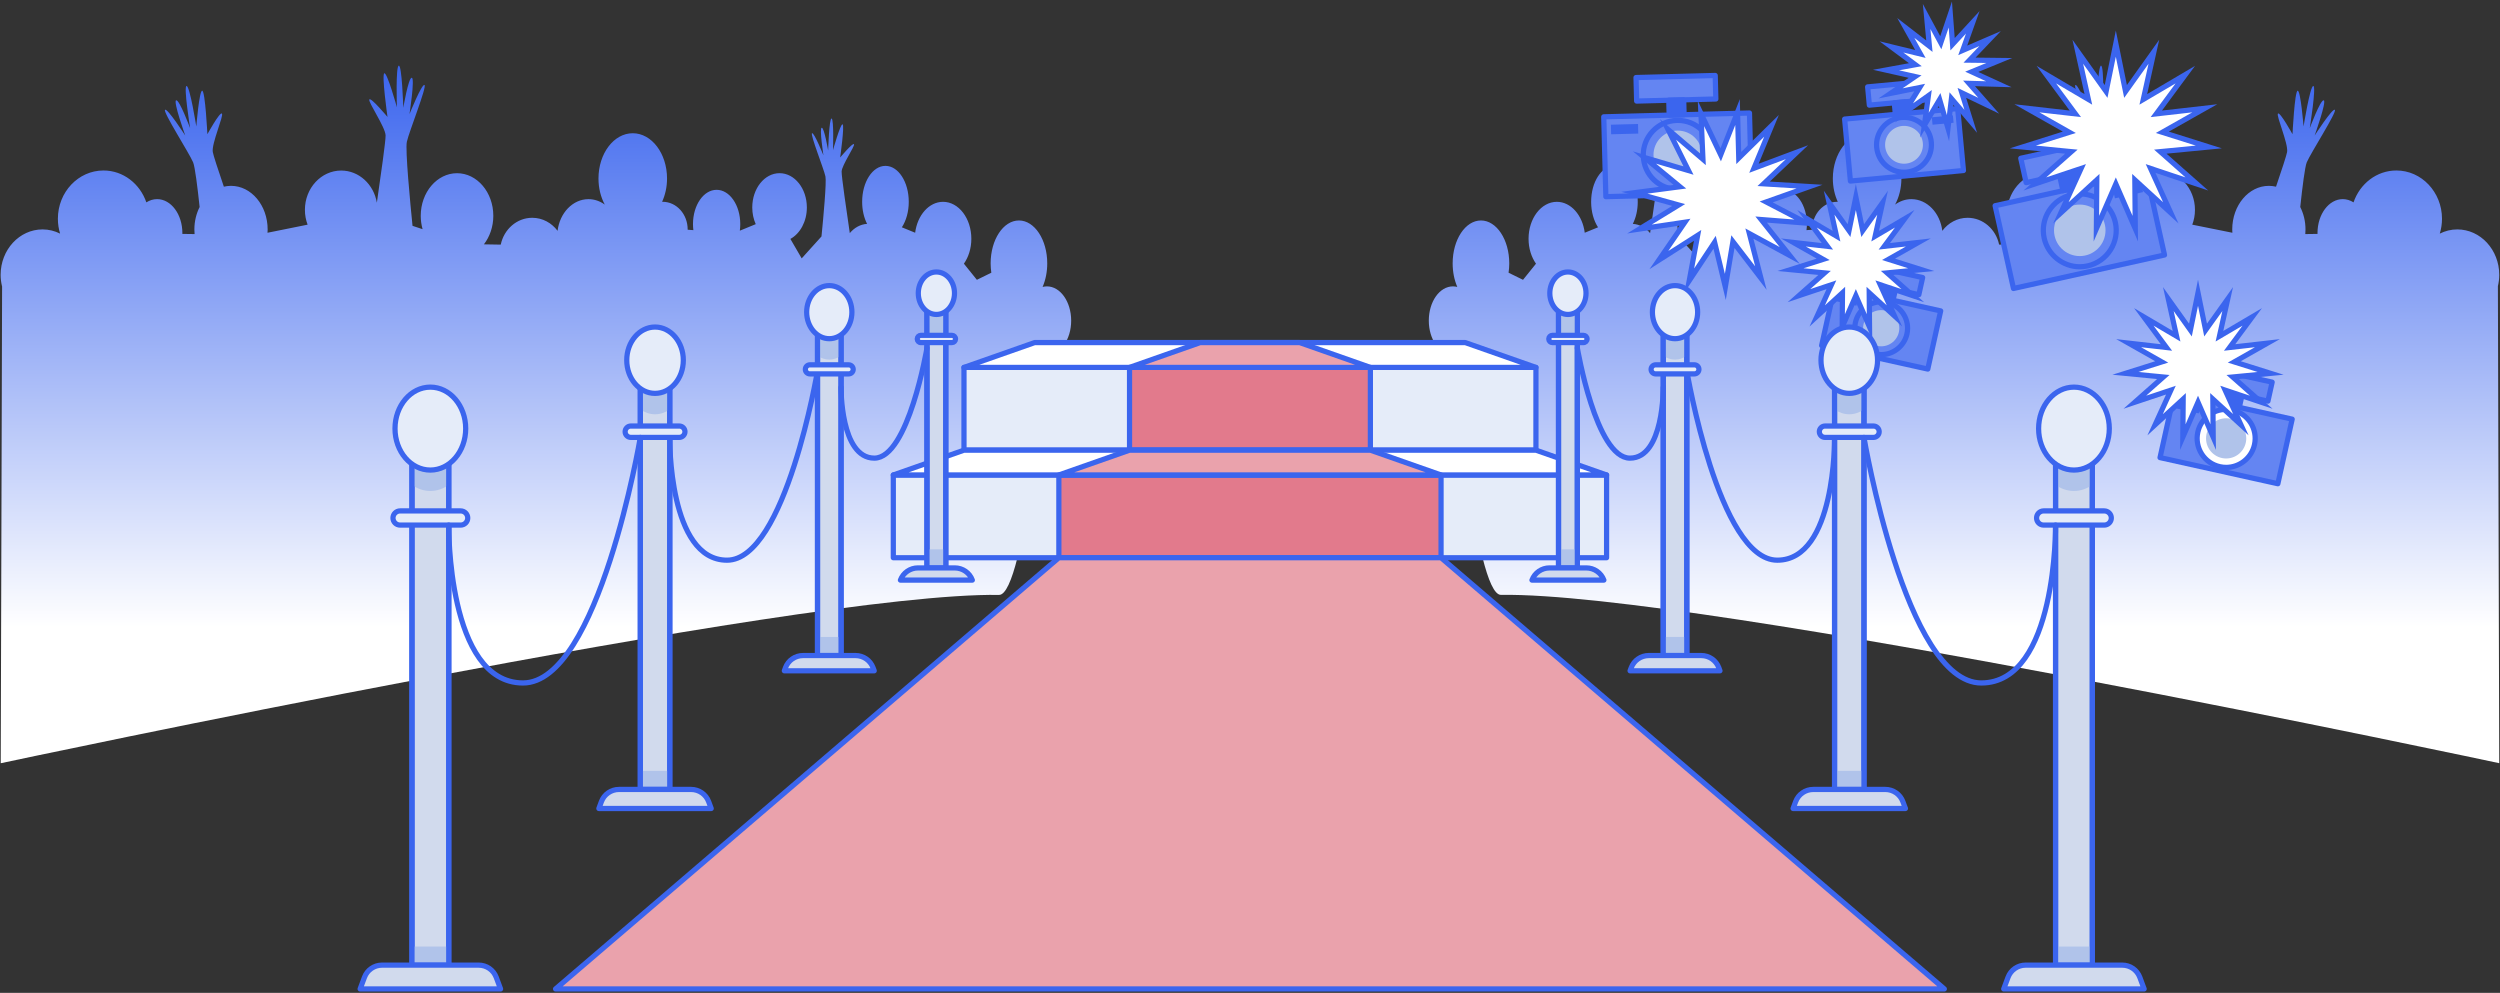 <svg width="1196" height="475" viewBox="0 0 1196 475" fill="none" xmlns="http://www.w3.org/2000/svg">
<rect x="0" y="0" width="1196" height="475" fill="#333333" stroke="none"/>
<path d="M500.841 137C500.131 137 499.451 137.1 498.781 137.27C500.181 134.03 501.001 130.17 501.001 126.01C501.001 114.67 494.941 105.47 487.461 105.47C479.981 105.47 473.921 114.67 473.921 126.01C473.921 127.54 474.041 129.03 474.251 130.47L467.341 133.86L461.131 126.15C463.331 123.01 464.691 118.83 464.691 114.23C464.691 104.47 458.631 96.55 451.151 96.55C444.431 96.55 438.871 102.95 437.811 111.34L431.451 108.74C433.481 105.63 434.751 101.32 434.751 96.55C434.751 87.05 429.761 79.35 423.601 79.35C417.441 79.35 412.451 87.05 412.451 96.55C412.451 100.53 413.331 104.19 414.811 107.1C411.581 107.3 408.671 108.96 406.541 111.52C405.061 101.48 402.561 84.24 402.631 82.08C402.721 79.01 409.131 69.83 408.541 68.98C407.951 68.13 401.931 75.35 401.931 75.35C401.931 75.35 404.121 59.87 403.091 59.47C402.061 59.07 398.511 71.83 398.511 71.83C398.511 71.83 398.991 57 397.831 56.7C396.671 56.39 396.181 72.02 396.181 72.02C396.181 72.02 394.351 61.1 393.121 61.1C391.891 61.1 393.931 74.31 393.931 74.31C393.931 74.31 389.471 63.23 388.481 63.73C387.491 64.23 394.111 80.74 394.891 84.41C395.471 87.09 393.891 104.16 393.001 113.11L383.531 123.61L378.121 114.3C382.751 111.78 386.001 105.99 386.001 99.25C386.001 90.19 380.151 82.85 372.941 82.85C365.731 82.85 359.881 90.19 359.881 99.25C359.881 102.15 360.491 104.87 361.541 107.24L353.931 110.36C354.071 109.34 354.141 108.29 354.141 107.21C354.141 98.15 349.081 90.81 342.831 90.81C336.581 90.81 331.521 98.15 331.521 107.21C331.521 108.2 331.591 109.16 331.711 110.1L328.971 109.9C328.971 109.85 328.981 109.81 328.981 109.76C328.981 102.46 323.631 96.54 317.041 96.54C316.941 96.54 316.841 96.55 316.741 96.56C318.231 93.3 319.111 89.49 319.111 85.4C319.111 73.44 311.771 63.74 302.711 63.74C293.651 63.74 286.311 73.44 286.311 85.4C286.311 90.05 287.431 94.34 289.321 97.87C287.051 96.23 284.391 95.27 281.541 95.27C274.001 95.27 267.781 101.86 266.741 110.43C263.911 106.63 259.541 104.19 254.631 104.19C247.251 104.19 241.091 109.69 239.561 117.03L231.501 116.89C234.291 113.27 236.001 108.5 236.001 103.24C236.001 91.98 228.231 82.86 218.641 82.86C209.051 82.86 201.281 91.99 201.281 103.24C201.281 105.48 201.601 107.62 202.161 109.64L197.351 108.04C196.261 97.26 193.811 71.65 194.631 67.86C195.671 63.04 204.371 41.32 203.071 40.66C201.771 40 195.901 54.57 195.901 54.57C195.901 54.57 198.591 37.19 196.971 37.19C195.351 37.19 192.941 51.56 192.941 51.56C192.941 51.56 192.301 31.01 190.771 31.41C189.241 31.81 189.881 51.32 189.881 51.32C189.881 51.32 185.211 34.53 183.861 35.06C182.501 35.59 185.381 55.95 185.381 55.95C185.381 55.95 177.461 46.45 176.691 47.56C175.911 48.67 184.351 60.75 184.471 64.79C184.541 67.2 182.191 83.9 180.291 96.97C178.811 88.22 171.741 81.59 163.231 81.59C153.641 81.59 145.871 90 145.871 100.38C145.871 102.9 146.331 105.29 147.161 107.48L127.971 111.35C128.001 110.83 128.041 110.3 128.041 109.77C128.041 98.25 120.201 88.91 110.521 88.91C109.351 88.91 108.201 89.05 107.091 89.31C104.331 81.21 102.041 74.22 101.791 72.71C101.141 68.72 107.141 55.27 106.161 54.32C105.191 53.37 99.211 64.2 99.211 64.2C99.211 64.2 98.191 43.66 96.751 43.4C95.321 43.14 93.911 60.51 93.911 60.51C93.911 60.51 90.841 41.23 89.271 41.13C87.701 41.02 90.961 61.33 90.961 61.33C90.961 61.33 85.871 47.67 84.281 47.98C82.691 48.29 88.621 64.84 88.621 64.84C88.621 64.84 80.101 51.64 78.951 52.53C77.801 53.42 90.451 73.11 92.381 77.64C93.261 79.72 94.461 89.28 95.501 99.03C93.921 102.17 92.991 105.83 92.991 109.75C92.991 110.5 93.031 111.25 93.091 111.98L87.241 111.9C87.241 111.77 87.251 111.64 87.251 111.5C87.251 102.53 81.831 95.26 75.151 95.26C73.311 95.26 71.571 95.83 70.011 96.81C66.971 87.92 58.961 81.56 49.511 81.56C37.461 81.56 27.691 91.9 27.691 104.65C27.691 107.13 28.071 109.52 28.751 111.76C26.201 110.48 23.361 109.75 20.361 109.75C9.281 109.75 0.301 119.48 0.301 131.49C0.301 133.39 0.551 135.22 0.971 136.97L1.001 137L0.351 365.13C0.351 365.13 383.831 283.1 477.921 284.61C490.541 284.81 500.321 169.8 500.831 169.8C507.251 169.8 512.451 162.46 512.451 153.4C512.451 144.34 507.261 137 500.841 137Z" fill="url(#paint0_linear_753_2539)"/>
<path d="M695.109 137C695.819 137 696.499 137.1 697.169 137.27C695.769 134.03 694.949 130.17 694.949 126.01C694.949 114.67 701.009 105.47 708.489 105.47C715.969 105.47 722.029 114.67 722.029 126.01C722.029 127.54 721.909 129.03 721.699 130.47L728.609 133.86L734.819 126.15C732.619 123.01 731.259 118.83 731.259 114.23C731.259 104.47 737.319 96.55 744.799 96.55C751.519 96.55 757.079 102.95 758.139 111.34L764.499 108.74C762.469 105.63 761.199 101.32 761.199 96.55C761.199 87.05 766.189 79.35 772.349 79.35C778.509 79.35 783.499 87.05 783.499 96.55C783.499 100.53 782.619 104.19 781.139 107.1C784.369 107.3 787.279 108.96 789.409 111.52C790.889 101.48 793.389 84.24 793.319 82.08C793.229 79.01 786.819 69.83 787.409 68.98C787.999 68.13 794.019 75.35 794.019 75.35C794.019 75.35 791.829 59.87 792.859 59.47C793.889 59.07 797.439 71.83 797.439 71.83C797.439 71.83 796.959 57 798.119 56.7C799.279 56.39 799.769 72.02 799.769 72.02C799.769 72.02 801.599 61.1 802.829 61.1C804.059 61.1 802.019 74.31 802.019 74.31C802.019 74.31 806.479 63.23 807.469 63.73C808.459 64.23 801.849 80.74 801.059 84.41C800.479 87.09 802.059 104.16 802.949 113.11L812.419 123.61L817.829 114.3C813.199 111.78 809.949 105.99 809.949 99.25C809.949 90.19 815.799 82.85 823.009 82.85C830.219 82.85 836.069 90.19 836.069 99.25C836.069 102.15 835.459 104.87 834.409 107.24L842.009 110.36C841.869 109.34 841.799 108.29 841.799 107.21C841.799 98.15 846.859 90.81 853.109 90.81C859.359 90.81 864.419 98.15 864.419 107.21C864.419 108.2 864.349 109.16 864.229 110.1L866.969 109.9C866.969 109.85 866.959 109.81 866.959 109.76C866.959 102.46 872.309 96.54 878.899 96.54C878.999 96.54 879.099 96.55 879.199 96.56C877.709 93.3 876.829 89.49 876.829 85.4C876.829 73.44 884.169 63.74 893.229 63.74C902.289 63.74 909.629 73.44 909.629 85.4C909.629 90.05 908.509 94.34 906.619 97.87C908.889 96.23 911.549 95.27 914.399 95.27C921.939 95.27 928.159 101.86 929.199 110.43C932.029 106.63 936.399 104.19 941.309 104.19C948.689 104.19 954.849 109.69 956.379 117.03L964.439 116.89C961.649 113.27 959.939 108.5 959.939 103.24C959.939 91.98 967.709 82.86 977.299 82.86C986.889 82.86 994.659 91.99 994.659 103.24C994.659 105.48 994.339 107.62 993.779 109.64L998.589 108.04C999.679 97.26 1002.13 71.65 1001.31 67.86C1000.27 63.04 991.569 41.32 992.869 40.66C994.169 40 1000.04 54.57 1000.04 54.57C1000.04 54.57 997.349 37.19 998.969 37.19C1000.59 37.19 1003 51.56 1003 51.56C1003 51.56 1003.64 31.01 1005.17 31.41C1006.7 31.81 1006.06 51.32 1006.06 51.32C1006.06 51.32 1010.73 34.53 1012.08 35.06C1013.43 35.59 1010.56 55.95 1010.56 55.95C1010.56 55.95 1018.48 46.45 1019.25 47.56C1020.03 48.67 1011.59 60.75 1011.47 64.79C1011.4 67.2 1013.75 83.9 1015.65 96.97C1017.13 88.22 1024.2 81.59 1032.71 81.59C1042.3 81.59 1050.07 90 1050.07 100.38C1050.07 102.9 1049.61 105.29 1048.78 107.48L1067.97 111.35C1067.94 110.83 1067.9 110.3 1067.9 109.77C1067.9 98.25 1075.74 88.91 1085.42 88.91C1086.59 88.91 1087.74 89.05 1088.85 89.31C1091.61 81.21 1093.9 74.22 1094.15 72.71C1094.8 68.72 1088.8 55.27 1089.78 54.32C1090.75 53.37 1096.73 64.2 1096.73 64.2C1096.73 64.2 1097.75 43.66 1099.19 43.4C1100.62 43.14 1102.03 60.51 1102.03 60.51C1102.03 60.51 1105.1 41.23 1106.67 41.13C1108.24 41.02 1104.98 61.33 1104.98 61.33C1104.98 61.33 1110.07 47.67 1111.66 47.98C1113.25 48.29 1107.32 64.84 1107.32 64.84C1107.32 64.84 1115.84 51.64 1116.99 52.53C1118.14 53.42 1105.49 73.11 1103.56 77.64C1102.68 79.72 1101.48 89.28 1100.44 99.03C1102.02 102.17 1102.95 105.83 1102.95 109.75C1102.95 110.5 1102.91 111.25 1102.85 111.98L1108.7 111.9C1108.7 111.77 1108.69 111.64 1108.69 111.5C1108.69 102.53 1114.11 95.26 1120.79 95.26C1122.63 95.26 1124.37 95.83 1125.93 96.81C1128.97 87.92 1136.98 81.56 1146.43 81.56C1158.48 81.56 1168.25 91.9 1168.25 104.65C1168.25 107.13 1167.87 109.52 1167.19 111.76C1169.74 110.48 1172.58 109.75 1175.58 109.75C1186.66 109.75 1195.64 119.48 1195.64 131.49C1195.64 133.39 1195.39 135.22 1194.97 136.97L1194.99 136.98L1195.64 365.11C1195.64 365.11 812.159 283.08 718.069 284.59C705.449 284.79 695.669 169.78 695.159 169.78C688.739 169.78 683.539 162.44 683.539 153.38C683.539 144.32 688.689 137 695.109 137Z" fill="url(#paint1_linear_753_2539)"/>
<path d="M1033.36 218.913L1089.73 231.414L1096.58 200.524L1040.21 188.023L1033.36 218.913Z" fill="#6485F2" stroke="#3B65EE" stroke-width="2.5" stroke-miterlimit="10" stroke-linecap="round" stroke-linejoin="round"/>
<path d="M1065.01 223.611C1064 223.611 1062.99 223.501 1061.99 223.281C1058.37 222.481 1055.28 220.311 1053.29 217.191C1051.3 214.061 1050.64 210.351 1051.45 206.731C1052.85 200.431 1058.54 195.851 1064.99 195.851C1066 195.851 1067.01 195.961 1068.01 196.181C1075.48 197.841 1080.21 205.261 1078.56 212.741C1077.15 219.031 1071.45 223.611 1065.01 223.611Z" fill="white"/>
<path d="M1064.98 197.091C1065.89 197.091 1066.81 197.191 1067.73 197.391C1074.54 198.901 1078.84 205.651 1077.33 212.451C1076.02 218.341 1070.8 222.351 1065.01 222.351C1064.1 222.351 1063.18 222.251 1062.26 222.051C1055.45 220.541 1051.15 213.791 1052.66 206.991C1053.97 201.101 1059.19 197.091 1064.98 197.091ZM1064.98 194.591C1057.95 194.591 1051.74 199.581 1050.22 206.451C1048.41 214.591 1053.57 222.691 1061.72 224.501C1062.8 224.741 1063.91 224.861 1065.01 224.861C1072.04 224.861 1078.25 219.871 1079.77 213.001C1080.65 209.051 1079.93 205.001 1077.76 201.601C1075.59 198.191 1072.22 195.831 1068.27 194.961C1067.19 194.711 1066.08 194.591 1064.98 194.591Z" fill="#3B65EE"/>
<path d="M1064.99 219.341C1070.3 219.341 1074.61 215.034 1074.61 209.721C1074.61 204.408 1070.3 200.101 1064.99 200.101C1059.68 200.101 1055.37 204.408 1055.37 209.721C1055.37 215.034 1059.68 219.341 1064.99 219.341Z" fill="#B0C3EA"/>
<path d="M1041.37 195.443L1051.87 197.771L1052.69 194.061L1042.2 191.733L1041.37 195.443Z" fill="#3B65EE"/>
<path d="M1054.35 185.115L1084.98 191.909L1087 182.82L1056.36 176.026L1054.35 185.115Z" fill="#6485F2" stroke="#3B65EE" stroke-width="2.5" stroke-miterlimit="10" stroke-linecap="round" stroke-linejoin="round"/>
<path d="M1065.51 193.645L1071.28 194.925L1072.56 189.155L1066.79 187.875L1065.51 193.645Z" fill="#3B65EE" stroke="#3B65EE" stroke-width="2.5" stroke-miterlimit="10" stroke-linecap="round" stroke-linejoin="round"/>
<path d="M1051.53 140.05L1047.9 157.89L1037.33 143.07L1041.27 160.84L1025.59 151.6L1036.42 166.23L1018.33 164.17L1034.17 173.14L1016.81 178.61L1034.93 180.36L1021.3 192.42L1038.56 186.64L1031.01 203.2L1044.43 190.91L1044.27 209.11L1051.53 192.42L1058.79 209.11L1058.63 190.91L1072.05 203.2L1064.5 186.64L1081.76 192.42L1068.13 180.36L1086.25 178.61L1068.89 173.14L1084.73 164.17L1066.65 166.23L1077.47 151.6L1061.79 160.84L1065.73 143.07L1055.16 157.89L1051.53 140.05Z" fill="white" stroke="#3B65EE" stroke-width="2.5" stroke-miterlimit="10" stroke-linecap="round"/>
<path d="M734.79 175.77H461.17V215.35H734.79V175.77Z" fill="#E5ECF9" stroke="#3B65EE" stroke-width="2.5" stroke-miterlimit="10" stroke-linecap="round" stroke-linejoin="round"/>
<path d="M655.589 175.77H540.369V215.35H655.589V175.77Z" fill="#E27A8C" stroke="#3B65EE" stroke-width="2.5" stroke-miterlimit="10" stroke-linecap="round" stroke-linejoin="round"/>
<path d="M700.98 163.89H494.98L461.17 175.77H734.78L700.98 163.89Z" fill="white" stroke="#3B65EE" stroke-width="2.5" stroke-miterlimit="10" stroke-linecap="round" stroke-linejoin="round"/>
<path d="M621.779 163.89H574.169L540.369 175.77H655.589L621.779 163.89Z" fill="#EAA2AC" stroke="#3B65EE" stroke-width="2.5" stroke-miterlimit="10" stroke-linecap="round" stroke-linejoin="round"/>
<path d="M768.589 227.229H427.359V266.81H768.589V227.229Z" fill="#E5ECF9" stroke="#3B65EE" stroke-width="2.5" stroke-miterlimit="10" stroke-linecap="round" stroke-linejoin="round"/>
<path d="M689.399 227.229H506.559V266.81H689.399V227.229Z" fill="#E27A8C" stroke="#3B65EE" stroke-width="2.5" stroke-miterlimit="10" stroke-linecap="round" stroke-linejoin="round"/>
<path d="M734.779 215.359H461.169L427.359 227.229H768.589L734.779 215.359Z" fill="white" stroke="#3B65EE" stroke-width="2.5" stroke-miterlimit="10" stroke-linecap="round" stroke-linejoin="round"/>
<path d="M655.589 215.359H540.369L506.559 227.229H689.389L655.589 215.359Z" fill="#EAA2AC" stroke="#3B65EE" stroke-width="2.5" stroke-miterlimit="10" stroke-linecap="round" stroke-linejoin="round"/>
<path d="M689.389 266.819H506.559L265.789 473.109H930.159L689.389 266.819Z" fill="#EAA2AC" stroke="#3B65EE" stroke-width="2.5" stroke-miterlimit="10" stroke-linecap="round" stroke-linejoin="round"/>
<path d="M320.409 209.741C320.409 209.741 319.819 267.991 347.809 267.991C375.799 267.991 391.099 177.391 391.099 177.391" stroke="#3B65EE" stroke-width="2.5" stroke-miterlimit="10" stroke-linecap="round" stroke-linejoin="round"/>
<path d="M214.68 213.851H197.09V461.721H214.68V213.851Z" fill="#D1DAED" stroke="#3B65EE" stroke-width="2.5" stroke-miterlimit="10" stroke-linecap="round" stroke-linejoin="round"/>
<path d="M197.08 461.716L214.67 461.716L214.67 452.826L197.08 452.826L197.08 461.716Z" fill="#B0C3EA"/>
<path d="M214.67 231.961C212.11 233.801 209.1 234.881 205.88 234.881C202.66 234.881 199.65 233.801 197.09 231.961V213.851H214.68V231.961H214.67Z" fill="#B0C3EA"/>
<path d="M214.68 213.851H197.09V461.721H214.68V213.851Z" stroke="#3B65EE" stroke-width="2.5" stroke-miterlimit="10" stroke-linecap="round" stroke-linejoin="round"/>
<path d="M205.881 224.88C215.22 224.88 222.791 215.997 222.791 205.04C222.791 194.083 215.22 185.2 205.881 185.2C196.542 185.2 188.971 194.083 188.971 205.04C188.971 215.997 196.542 224.88 205.881 224.88Z" fill="#E5ECF9" stroke="#3B65EE" stroke-width="2.5" stroke-miterlimit="10" stroke-linecap="round" stroke-linejoin="round"/>
<path d="M220.38 251.2H191.39C189.52 251.2 188 249.68 188 247.81C188 245.94 189.52 244.42 191.39 244.42H220.38C222.25 244.42 223.77 245.94 223.77 247.81C223.77 249.68 222.25 251.2 220.38 251.2Z" fill="#E5ECF9" stroke="#3B65EE" stroke-width="2.5" stroke-miterlimit="10" stroke-linecap="round" stroke-linejoin="round"/>
<path d="M239.469 473.11H172.289L174.359 467.55C175.669 464.04 179.019 461.72 182.759 461.72H228.999C232.739 461.72 236.089 464.04 237.399 467.55L239.469 473.11Z" fill="#D1DAED" stroke="#3B65EE" stroke-width="2.5" stroke-miterlimit="10" stroke-linecap="round" stroke-linejoin="round"/>
<path d="M320.41 179.37H306.34V377.66H320.41V179.37Z" fill="#D1DAED" stroke="#3B65EE" stroke-width="2.5" stroke-miterlimit="10" stroke-linecap="round" stroke-linejoin="round"/>
<path d="M306.332 377.662L320.402 377.662L320.402 368.772L306.332 368.772L306.332 377.662Z" fill="#B0C3EA"/>
<path d="M320.41 195.86C318.36 197.33 315.96 198.19 313.38 198.19C310.8 198.19 308.4 197.33 306.35 195.86V179.37H320.42V195.86H320.41Z" fill="#B0C3EA"/>
<path d="M320.41 179.37H306.34V377.66H320.41V179.37Z" stroke="#3B65EE" stroke-width="2.5" stroke-miterlimit="10" stroke-linecap="round" stroke-linejoin="round"/>
<path d="M313.37 188.19C320.842 188.19 326.9 181.085 326.9 172.32C326.9 163.555 320.842 156.45 313.37 156.45C305.897 156.45 299.84 163.555 299.84 172.32C299.84 181.085 305.897 188.19 313.37 188.19Z" fill="#E5ECF9" stroke="#3B65EE" stroke-width="2.5" stroke-miterlimit="10" stroke-linecap="round" stroke-linejoin="round"/>
<path d="M324.971 209.251H301.781C300.281 209.251 299.061 208.031 299.061 206.531C299.061 205.031 300.281 203.811 301.781 203.811H324.971C326.471 203.811 327.691 205.031 327.691 206.531C327.681 208.031 326.471 209.251 324.971 209.251Z" fill="#E5ECF9" stroke="#3B65EE" stroke-width="2.5" stroke-miterlimit="10" stroke-linecap="round" stroke-linejoin="round"/>
<path d="M340.24 386.78H286.5L287.72 383.5C289.03 379.99 292.38 377.67 296.12 377.67H330.62C334.36 377.67 337.71 379.99 339.02 383.5L340.24 386.78Z" fill="#D1DAED" stroke="#3B65EE" stroke-width="2.5" stroke-miterlimit="10" stroke-linecap="round" stroke-linejoin="round"/>
<path d="M402.36 154.971H391.1V313.601H402.36V154.971Z" fill="#D1DAED" stroke="#3B65EE" stroke-width="2.5" stroke-miterlimit="10" stroke-linecap="round" stroke-linejoin="round"/>
<path d="M391.097 313.612L402.387 313.612L402.387 304.722L391.097 304.722L391.097 313.612Z" fill="#B0C3EA"/>
<path d="M402.36 170.161C400.72 171.341 398.8 172.031 396.73 172.031C394.66 172.031 392.74 171.341 391.1 170.161V154.971H402.36V170.161Z" fill="#B0C3EA"/>
<path d="M402.36 154.971H391.1V313.601H402.36V154.971Z" stroke="#3B65EE" stroke-width="2.5" stroke-miterlimit="10" stroke-linecap="round" stroke-linejoin="round"/>
<path d="M396.73 162.031C402.706 162.031 407.55 156.345 407.55 149.331C407.55 142.317 402.706 136.631 396.73 136.631C390.754 136.631 385.91 142.317 385.91 149.331C385.91 156.345 390.754 162.031 396.73 162.031Z" fill="#E5ECF9" stroke="#3B65EE" stroke-width="2.5" stroke-miterlimit="10" stroke-linecap="round" stroke-linejoin="round"/>
<path d="M405.999 178.871H387.449C386.249 178.871 385.279 177.901 385.279 176.701C385.279 175.501 386.249 174.531 387.449 174.531H405.999C407.199 174.531 408.169 175.501 408.169 176.701C408.179 177.901 407.199 178.871 405.999 178.871Z" fill="#E5ECF9" stroke="#3B65EE" stroke-width="2.5" stroke-miterlimit="10" stroke-linecap="round" stroke-linejoin="round"/>
<path d="M418.229 320.901H375.229L375.769 319.441C377.079 315.931 380.429 313.611 384.169 313.611H409.279C413.019 313.611 416.369 315.931 417.679 319.441L418.229 320.901Z" fill="#D1DAED" stroke="#3B65EE" stroke-width="2.5" stroke-miterlimit="10" stroke-linecap="round" stroke-linejoin="round"/>
<path d="M452.461 144.78H443.461V271.69H452.461V144.78Z" fill="#D1DAED" stroke="#3B65EE" stroke-width="2.5" stroke-miterlimit="10" stroke-linecap="round" stroke-linejoin="round"/>
<path d="M443.469 271.692L452.359 271.692L452.359 262.802L443.469 262.802L443.469 271.692Z" fill="#B0C3EA"/>
<path d="M452.471 158.94C451.161 159.88 449.621 160.43 447.971 160.43C446.321 160.43 444.781 159.88 443.471 158.94V144.79H452.471V158.94Z" fill="#B0C3EA"/>
<path d="M452.461 144.78H443.461V271.69H452.461V144.78Z" stroke="#3B65EE" stroke-width="2.5" stroke-miterlimit="10" stroke-linecap="round" stroke-linejoin="round"/>
<path d="M447.971 150.43C452.753 150.43 456.631 145.882 456.631 140.27C456.631 134.659 452.753 130.11 447.971 130.11C443.188 130.11 439.311 134.659 439.311 140.27C439.311 145.882 443.188 150.43 447.971 150.43Z" fill="#E5ECF9" stroke="#3B65EE" stroke-width="2.5" stroke-miterlimit="10" stroke-linecap="round" stroke-linejoin="round"/>
<path d="M455.391 163.9H440.551C439.591 163.9 438.811 163.12 438.811 162.16C438.811 161.2 439.591 160.42 440.551 160.42H455.391C456.351 160.42 457.131 161.2 457.131 162.16C457.121 163.13 456.351 163.9 455.391 163.9Z" fill="#E5ECF9" stroke="#3B65EE" stroke-width="2.5" stroke-miterlimit="10" stroke-linecap="round" stroke-linejoin="round"/>
<path d="M465.16 277.52H430.76C432.07 274.01 435.42 271.69 439.16 271.69H456.76C460.51 271.69 463.86 274.02 465.16 277.52Z" fill="#D1DAED" stroke="#3B65EE" stroke-width="2.5" stroke-miterlimit="10" stroke-linecap="round" stroke-linejoin="round"/>
<path d="M214.669 251.201C214.669 251.201 213.909 326.731 250.199 326.731C286.489 326.731 306.329 209.261 306.329 209.261" stroke="#3B65EE" stroke-width="2.5" stroke-miterlimit="10" stroke-linecap="round" stroke-linejoin="round"/>
<path d="M402.36 185.3C402.36 185.3 402.02 219.17 418.29 219.17C434.57 219.17 443.46 166.49 443.46 166.49" stroke="#3B65EE" stroke-width="2.5" stroke-miterlimit="10" stroke-linecap="round" stroke-linejoin="round"/>
<path d="M1026.72 82.395L954.469 98.418L963.248 138.007L1035.5 121.984L1026.72 82.395Z" fill="#6485F2" stroke="#3B65EE" stroke-width="2.5" stroke-miterlimit="10" stroke-linecap="round" stroke-linejoin="round"/>
<path d="M994.939 127.629C986.839 127.629 979.689 121.879 977.929 113.959C976.919 109.409 977.739 104.749 980.249 100.819C982.749 96.889 986.629 94.169 991.179 93.159C992.429 92.879 993.699 92.739 994.969 92.739C1003.07 92.739 1010.22 98.489 1011.98 106.409C1012.99 110.959 1012.17 115.619 1009.66 119.549C1007.16 123.479 1003.28 126.199 998.729 127.209C997.489 127.489 996.209 127.629 994.939 127.629Z" fill="#6485F2"/>
<path d="M994.979 93.989C1002.4 93.989 1009.09 99.129 1010.77 106.679C1012.71 115.409 1007.2 124.049 998.469 125.989C997.289 126.249 996.109 126.379 994.949 126.379C987.529 126.379 980.839 121.239 979.159 113.689C977.219 104.959 982.729 96.319 991.459 94.379C992.639 94.119 993.809 93.999 994.979 93.989ZM994.979 91.489C993.619 91.489 992.249 91.639 990.919 91.939C986.049 93.019 981.889 95.929 979.199 100.139C976.509 104.349 975.639 109.349 976.719 114.229C978.599 122.719 986.269 128.869 994.949 128.869C996.309 128.869 997.669 128.719 999.009 128.419C1009.07 126.189 1015.44 116.189 1013.21 106.129C1011.32 97.649 1003.66 91.489 994.979 91.489Z" fill="#3B65EE"/>
<path d="M994.959 122.509C1001.76 122.509 1007.28 116.993 1007.28 110.189C1007.28 103.385 1001.76 97.869 994.959 97.869C988.154 97.869 982.639 103.385 982.639 110.189C982.639 116.993 988.154 122.509 994.959 122.509Z" fill="#B0C3EA"/>
<path d="M1024.16 87.155L1010.72 90.136L1011.77 94.89L1025.22 91.909L1024.16 87.155Z" fill="#3B65EE"/>
<path d="M1006 67.014L966.736 75.722L969.321 87.379L1008.59 78.671L1006 67.014Z" fill="#6485F2" stroke="#3B65EE" stroke-width="2.5" stroke-miterlimit="10" stroke-linecap="round" stroke-linejoin="round"/>
<path d="M992.652 82.196L985.262 83.835L986.901 91.226L994.291 89.587L992.652 82.196Z" fill="#3B65EE" stroke="#3B65EE" stroke-width="2.5" stroke-miterlimit="10" stroke-linecap="round" stroke-linejoin="round"/>
<path d="M1012.21 20.89L1016.86 43.75L1030.41 24.76L1025.36 47.54L1045.46 35.7L1031.59 54.45L1054.77 51.81L1034.46 63.29L1056.71 70.31L1033.49 72.55L1050.96 88L1028.84 80.6L1038.51 101.83L1021.31 86.07L1021.52 109.4L1012.21 88L1002.91 109.4L1003.11 86.07L985.921 101.83L995.591 80.6L973.471 88L990.941 72.55L967.721 70.31L989.971 63.29L969.661 51.81L992.841 54.45L978.961 35.7L999.061 47.54L994.021 24.76L1007.56 43.75L1012.21 20.89Z" fill="white" stroke="#3B65EE" stroke-width="2.5" stroke-miterlimit="10" stroke-linecap="round"/>
<path d="M871.465 165.3L922.252 176.562L928.422 148.738L877.635 137.476L871.465 165.3Z" fill="#6485F2" stroke="#3B65EE" stroke-width="2.5" stroke-miterlimit="10" stroke-linecap="round" stroke-linejoin="round"/>
<path d="M899.972 169.65C899.052 169.65 898.132 169.55 897.232 169.35C890.432 167.84 886.132 161.09 887.642 154.29C888.912 148.56 894.092 144.39 899.962 144.39C900.882 144.39 901.802 144.49 902.702 144.69C905.992 145.42 908.802 147.39 910.622 150.23C912.432 153.07 913.032 156.46 912.302 159.75C911.022 165.49 905.842 169.65 899.972 169.65C899.982 169.65 899.982 169.65 899.972 169.65Z" fill="#6485F2"/>
<path d="M899.951 145.64C900.771 145.64 901.592 145.73 902.422 145.91C908.552 147.27 912.432 153.35 911.062 159.48C909.882 164.79 905.181 168.4 899.961 168.4C899.141 168.4 898.321 168.31 897.491 168.13C891.361 166.77 887.481 160.69 888.851 154.56C890.031 149.25 894.741 145.64 899.951 145.64ZM899.951 143.14C893.501 143.14 887.812 147.71 886.412 154.02C885.612 157.64 886.261 161.35 888.251 164.48C890.241 167.61 893.331 169.77 896.951 170.57C897.941 170.79 898.961 170.9 899.971 170.9C906.421 170.9 912.111 166.33 913.511 160.02C915.171 152.55 910.441 145.12 902.971 143.47C901.981 143.25 900.961 143.14 899.951 143.14Z" fill="#3B65EE"/>
<path d="M899.961 165.679C904.743 165.679 908.621 161.802 908.621 157.019C908.621 152.237 904.743 148.359 899.961 148.359C895.178 148.359 891.301 152.237 891.301 157.019C891.301 161.802 895.178 165.679 899.961 165.679Z" fill="#B0C3EA"/>
<path d="M878.682 144.16L888.133 146.256L888.873 142.917L879.423 140.821L878.682 144.16Z" fill="#3B65EE"/>
<path d="M890.373 134.85L917.973 140.971L919.789 132.78L892.189 126.659L890.373 134.85Z" fill="#6485F2" stroke="#3B65EE" stroke-width="2.5" stroke-miterlimit="10" stroke-linecap="round" stroke-linejoin="round"/>
<path d="M900.433 142.531L905.627 143.683L906.779 138.489L901.585 137.337L900.433 142.531Z" fill="#3B65EE" stroke="#3B65EE" stroke-width="2.5" stroke-miterlimit="10" stroke-linecap="round" stroke-linejoin="round"/>
<path d="M887.84 94.26L884.57 110.32L875.051 96.97L878.59 112.98L864.47 104.66L874.22 117.84L857.931 115.99L872.2 124.06L856.561 128.99L872.88 130.56L860.6 141.43L876.151 136.23L869.35 151.15L881.44 140.07L881.301 156.46L887.84 141.43L894.38 156.46L894.23 140.07L906.32 151.15L899.521 136.23L915.07 141.43L902.791 130.56L919.11 128.99L903.47 124.06L917.75 115.99L901.45 117.84L911.21 104.66L897.08 112.98L900.63 96.97L891.11 110.32L887.84 94.26Z" fill="white" stroke="#3B65EE" stroke-width="2.5" stroke-miterlimit="10" stroke-linecap="round"/>
<path d="M936.551 51.941L882.475 56.98L885.236 86.612L939.313 81.573L936.551 51.941Z" fill="#6485F2" stroke="#3B65EE" stroke-width="2.5" stroke-miterlimit="10" stroke-linecap="round" stroke-linejoin="round"/>
<path d="M910.861 82.401C904.051 82.401 898.431 77.281 897.801 70.491C897.471 67.001 898.531 63.591 900.771 60.891C903.011 58.191 906.171 56.521 909.661 56.201C910.071 56.161 910.491 56.141 910.891 56.141C917.701 56.141 923.321 61.261 923.951 68.051C924.281 71.541 923.221 74.951 920.981 77.651C918.741 80.351 915.581 82.021 912.091 82.341C911.681 82.381 911.271 82.401 910.861 82.401Z" fill="#6485F2"/>
<path d="M910.89 57.391C916.95 57.391 922.13 62.011 922.7 68.171C923.31 74.701 918.51 80.491 911.97 81.101C911.6 81.131 911.22 81.151 910.85 81.151C904.79 81.151 899.61 76.531 899.04 70.371C898.43 63.841 903.23 58.051 909.77 57.441C910.15 57.411 910.52 57.391 910.89 57.391ZM910.89 54.891C910.44 54.891 909.99 54.911 909.54 54.951C905.72 55.311 902.26 57.131 899.81 60.091C897.36 63.051 896.2 66.781 896.56 70.611C897.25 78.051 903.4 83.661 910.86 83.661C911.31 83.661 911.76 83.641 912.21 83.601C920.1 82.861 925.93 75.841 925.19 67.951C924.5 60.501 918.35 54.891 910.89 54.891Z" fill="#3B65EE"/>
<path d="M910.88 78.321C915.878 78.321 919.93 74.269 919.93 69.271C919.93 64.272 915.878 60.221 910.88 60.221C905.882 60.221 901.83 64.272 901.83 69.271C901.83 74.269 905.882 78.321 910.88 78.321Z" fill="#B0C3EA"/>
<path d="M934.262 55.174L924.195 56.112L924.527 59.667L934.593 58.729L934.262 55.174Z" fill="#3B65EE"/>
<path d="M922.879 38.835L893.486 41.574L894.299 50.297L923.692 47.557L922.879 38.835Z" fill="#6485F2" stroke="#3B65EE" stroke-width="2.5" stroke-miterlimit="10" stroke-linecap="round" stroke-linejoin="round"/>
<path d="M911.769 48.67L906.232 49.185L906.748 54.722L912.285 54.206L911.769 48.67Z" fill="#3B65EE" stroke="#3B65EE" stroke-width="2.5" stroke-miterlimit="10" stroke-linecap="round" stroke-linejoin="round"/>
<path d="M933.031 6.94L934.111 21.16L943.771 10.68L938.971 24.1L952.061 18.46L942.221 28.77L956.471 28.94L943.281 34.35L956.241 40.3L941.991 39.89L951.401 50.59L938.551 44.42L942.801 58.03L933.571 47.16L931.911 61.32L927.911 47.63L920.631 59.9L922.541 45.77L910.901 54.01L918.391 41.88L904.411 44.68L916.191 36.64L902.281 33.51L916.301 30.95L904.871 22.44L918.721 25.81L911.741 13.38L923.021 22.09L921.701 7.9L928.471 20.45L933.031 6.94Z" fill="white" stroke="#3B65EE" stroke-width="2.5" stroke-miterlimit="10" stroke-linecap="round"/>
<path d="M768.24 94.084L837.949 92.257L836.948 54.068L767.239 55.895L768.24 94.084Z" fill="#6485F2" stroke="#3B65EE" stroke-width="2.5" stroke-miterlimit="10" stroke-linecap="round" stroke-linejoin="round"/>
<path d="M802.641 90.59C793.631 90.59 786.391 83.53 786.151 74.52C786.031 70.11 787.641 65.93 790.681 62.73C793.711 59.53 797.811 57.71 802.221 57.59C802.371 57.59 802.511 57.58 802.661 57.58C811.671 57.58 818.911 64.64 819.151 73.65C819.271 78.06 817.661 82.24 814.621 85.44C811.591 88.64 807.491 90.46 803.081 90.58C802.931 90.59 802.781 90.59 802.641 90.59Z" fill="#6485F2"/>
<path d="M802.65 58.84C810.89 58.84 817.67 65.41 817.89 73.69C818.11 82.11 811.46 89.12 803.04 89.34C802.9 89.34 802.77 89.35 802.63 89.35C794.39 89.35 787.61 82.78 787.39 74.5C787.17 66.08 793.82 59.07 802.24 58.85C802.38 58.84 802.52 58.84 802.65 58.84ZM802.65 56.34C802.49 56.34 802.34 56.34 802.18 56.35C797.44 56.47 793.03 58.44 789.77 61.88C786.51 65.32 784.78 69.82 784.9 74.56C785.15 84.25 792.95 91.85 802.64 91.85C802.8 91.85 802.95 91.85 803.11 91.84C807.85 91.72 812.26 89.75 815.52 86.31C818.78 82.87 820.51 78.37 820.39 73.63C820.14 63.93 812.34 56.34 802.65 56.34Z" fill="#3B65EE"/>
<path d="M802.641 85.7C809.053 85.7 814.251 80.501 814.251 74.09C814.251 67.677 809.053 62.48 802.641 62.48C796.229 62.48 791.031 67.677 791.031 74.09C791.031 80.501 796.229 85.7 802.641 85.7Z" fill="#B0C3EA"/>
<path d="M770.774 64.244L783.75 63.904L783.63 59.316L770.654 59.656L770.774 64.244Z" fill="#3B65EE"/>
<path d="M782.973 48.347L820.852 47.355L820.557 36.108L782.678 37.101L782.973 48.347Z" fill="#6485F2" stroke="#3B65EE" stroke-width="2.5" stroke-miterlimit="10" stroke-linecap="round" stroke-linejoin="round"/>
<path d="M798.536 55.078L805.664 54.892L805.477 47.764L798.349 47.95L798.536 55.078Z" fill="#3B65EE" stroke="#3B65EE" stroke-width="2.5" stroke-miterlimit="10" stroke-linecap="round" stroke-linejoin="round"/>
<path d="M813.729 54.239L814.689 76.199L797.969 61.919L807.779 81.589L786.709 75.349L803.669 89.329L781.879 92.199L803.059 98.069L784.319 109.559L806.049 106.309L793.609 124.419L812.139 112.609L808.139 134.229L820.269 115.899L825.399 137.269L829.029 115.589L842.409 133.029L836.909 111.749L856.219 122.229L842.539 105.029L864.449 106.749L844.949 96.609L865.669 89.269L843.729 87.929L859.669 72.799L839.089 80.499L847.499 60.189L831.819 75.599L831.239 53.619L823.189 74.069L813.729 54.239Z" fill="white" stroke="#3B65EE" stroke-width="2.5" stroke-miterlimit="10" stroke-linecap="round"/>
<path d="M877.651 209.741C877.651 209.741 878.241 267.991 850.251 267.991C822.261 267.991 806.961 177.391 806.961 177.391" stroke="#3B65EE" stroke-width="2.5" stroke-miterlimit="10" stroke-linecap="round" stroke-linejoin="round"/>
<path d="M983.385 461.723L1000.97 461.723L1000.97 213.853L983.385 213.853L983.385 461.723Z" fill="#D1DAED" stroke="#3B65EE" stroke-width="2.5" stroke-miterlimit="10" stroke-linecap="round" stroke-linejoin="round"/>
<path d="M1000.97 452.83H983.381V461.72H1000.97V452.83Z" fill="#B0C3EA"/>
<path d="M983.381 231.961C985.941 233.801 988.951 234.881 992.171 234.881C995.391 234.881 998.401 233.801 1000.96 231.961V213.851H983.371V231.961H983.381Z" fill="#B0C3EA"/>
<path d="M983.385 461.723L1000.97 461.723L1000.97 213.853L983.385 213.853L983.385 461.723Z" stroke="#3B65EE" stroke-width="2.5" stroke-miterlimit="10" stroke-linecap="round" stroke-linejoin="round"/>
<path d="M992.182 224.88C1001.52 224.88 1009.09 215.997 1009.09 205.04C1009.09 194.083 1001.52 185.2 992.182 185.2C982.842 185.2 975.271 194.083 975.271 205.04C975.271 215.997 982.842 224.88 992.182 224.88Z" fill="#E5ECF9" stroke="#3B65EE" stroke-width="2.5" stroke-miterlimit="10" stroke-linecap="round" stroke-linejoin="round"/>
<path d="M977.681 251.2H1006.67C1008.54 251.2 1010.06 249.68 1010.06 247.81C1010.06 245.94 1008.54 244.42 1006.67 244.42H977.681C975.811 244.42 974.291 245.94 974.291 247.81C974.291 249.68 975.811 251.2 977.681 251.2Z" fill="#E5ECF9" stroke="#3B65EE" stroke-width="2.5" stroke-miterlimit="10" stroke-linecap="round" stroke-linejoin="round"/>
<path d="M958.58 473.11H1025.76L1023.69 467.55C1022.38 464.04 1019.03 461.72 1015.29 461.72H969.05C965.31 461.72 961.96 464.04 960.65 467.55L958.58 473.11Z" fill="#D1DAED" stroke="#3B65EE" stroke-width="2.5" stroke-miterlimit="10" stroke-linecap="round" stroke-linejoin="round"/>
<path d="M877.655 377.672L891.725 377.672L891.725 179.382L877.655 179.382L877.655 377.672Z" fill="#D1DAED" stroke="#3B65EE" stroke-width="2.5" stroke-miterlimit="10" stroke-linecap="round" stroke-linejoin="round"/>
<path d="M891.72 368.78H877.65V377.67H891.72V368.78Z" fill="#B0C3EA"/>
<path d="M877.651 195.86C879.701 197.33 882.101 198.19 884.681 198.19C887.261 198.19 889.661 197.33 891.711 195.86V179.37H877.641V195.86H877.651Z" fill="#B0C3EA"/>
<path d="M877.655 377.672L891.725 377.672L891.725 179.382L877.655 179.382L877.655 377.672Z" stroke="#3B65EE" stroke-width="2.5" stroke-miterlimit="10" stroke-linecap="round" stroke-linejoin="round"/>
<path d="M884.69 188.19C892.162 188.19 898.22 181.085 898.22 172.32C898.22 163.555 892.162 156.45 884.69 156.45C877.218 156.45 871.16 163.555 871.16 172.32C871.16 181.085 877.218 188.19 884.69 188.19Z" fill="#E5ECF9" stroke="#3B65EE" stroke-width="2.5" stroke-miterlimit="10" stroke-linecap="round" stroke-linejoin="round"/>
<path d="M873.091 209.251H896.281C897.781 209.251 899.001 208.031 899.001 206.531C899.001 205.031 897.781 203.811 896.281 203.811H873.091C871.591 203.811 870.371 205.031 870.371 206.531C870.381 208.031 871.591 209.251 873.091 209.251Z" fill="#E5ECF9" stroke="#3B65EE" stroke-width="2.5" stroke-miterlimit="10" stroke-linecap="round" stroke-linejoin="round"/>
<path d="M857.811 386.78H911.561L910.34 383.5C909.03 379.99 905.68 377.67 901.94 377.67H867.44C863.7 377.67 860.351 379.99 859.041 383.5L857.811 386.78Z" fill="#D1DAED" stroke="#3B65EE" stroke-width="2.5" stroke-miterlimit="10" stroke-linecap="round" stroke-linejoin="round"/>
<path d="M795.699 313.61L806.959 313.61L806.959 154.98L795.699 154.98L795.699 313.61Z" fill="#D1DAED" stroke="#3B65EE" stroke-width="2.5" stroke-miterlimit="10" stroke-linecap="round" stroke-linejoin="round"/>
<path d="M806.962 304.711H795.672V313.601H806.962V304.711Z" fill="#B0C3EA"/>
<path d="M795.701 170.161C797.341 171.341 799.261 172.031 801.331 172.031C803.401 172.031 805.321 171.341 806.961 170.161V154.971H795.701V170.161V170.161Z" fill="#B0C3EA"/>
<path d="M795.699 313.61L806.959 313.61L806.959 154.98L795.699 154.98L795.699 313.61Z" stroke="#3B65EE" stroke-width="2.5" stroke-miterlimit="10" stroke-linecap="round" stroke-linejoin="round"/>
<path d="M801.332 162.031C807.307 162.031 812.152 156.345 812.152 149.331C812.152 142.317 807.307 136.631 801.332 136.631C795.356 136.631 790.512 142.317 790.512 149.331C790.512 156.345 795.356 162.031 801.332 162.031Z" fill="#E5ECF9" stroke="#3B65EE" stroke-width="2.5" stroke-miterlimit="10" stroke-linecap="round" stroke-linejoin="round"/>
<path d="M792.051 178.871H810.601C811.801 178.871 812.771 177.901 812.771 176.701C812.771 175.501 811.801 174.531 810.601 174.531H792.051C790.851 174.531 789.881 175.501 789.881 176.701C789.881 177.901 790.851 178.871 792.051 178.871Z" fill="#E5ECF9" stroke="#3B65EE" stroke-width="2.5" stroke-miterlimit="10" stroke-linecap="round" stroke-linejoin="round"/>
<path d="M779.83 320.901H822.83L822.29 319.441C820.98 315.931 817.63 313.611 813.89 313.611H788.78C785.04 313.611 781.69 315.931 780.38 319.441L779.83 320.901Z" fill="#D1DAED" stroke="#3B65EE" stroke-width="2.5" stroke-miterlimit="10" stroke-linecap="round" stroke-linejoin="round"/>
<path d="M745.594 271.697L754.594 271.697L754.594 144.787L745.594 144.787L745.594 271.697Z" fill="#D1DAED" stroke="#3B65EE" stroke-width="2.5" stroke-miterlimit="10" stroke-linecap="round" stroke-linejoin="round"/>
<path d="M754.589 262.801H745.699V271.691H754.589V262.801Z" fill="#B0C3EA"/>
<path d="M745.59 158.94C746.9 159.88 748.44 160.43 750.09 160.43C751.74 160.43 753.28 159.88 754.59 158.94V144.79H745.59V158.94Z" fill="#B0C3EA"/>
<path d="M745.594 271.697L754.594 271.697L754.594 144.787L745.594 144.787L745.594 271.697Z" stroke="#3B65EE" stroke-width="2.5" stroke-miterlimit="10" stroke-linecap="round" stroke-linejoin="round"/>
<path d="M750.09 150.43C754.872 150.43 758.75 145.882 758.75 140.27C758.75 134.659 754.872 130.11 750.09 130.11C745.307 130.11 741.43 134.659 741.43 140.27C741.43 145.882 745.307 150.43 750.09 150.43Z" fill="#E5ECF9" stroke="#3B65EE" stroke-width="2.5" stroke-miterlimit="10" stroke-linecap="round" stroke-linejoin="round"/>
<path d="M742.67 163.9H757.51C758.47 163.9 759.25 163.12 759.25 162.16C759.25 161.2 758.47 160.42 757.51 160.42H742.67C741.71 160.42 740.93 161.2 740.93 162.16C740.93 163.13 741.71 163.9 742.67 163.9Z" fill="#E5ECF9" stroke="#3B65EE" stroke-width="2.5" stroke-miterlimit="10" stroke-linecap="round" stroke-linejoin="round"/>
<path d="M732.891 277.52H767.291C765.981 274.01 762.631 271.69 758.891 271.69H741.291C737.551 271.69 734.201 274.02 732.891 277.52Z" fill="#D1DAED" stroke="#3B65EE" stroke-width="2.5" stroke-miterlimit="10" stroke-linecap="round" stroke-linejoin="round"/>
<path d="M983.381 251.201C983.381 251.201 984.141 326.731 947.851 326.731C911.561 326.731 891.721 209.261 891.721 209.261" stroke="#3B65EE" stroke-width="2.5" stroke-miterlimit="10" stroke-linecap="round" stroke-linejoin="round"/>
<path d="M795.702 185.3C795.702 185.3 796.042 219.17 779.772 219.17C763.492 219.17 754.602 166.49 754.602 166.49" stroke="#3B65EE" stroke-width="2.5" stroke-miterlimit="10" stroke-linecap="round" stroke-linejoin="round"/>
<defs>
<linearGradient id="paint0_linear_753_2539" x1="256.408" y1="365.132" x2="256.408" y2="31.399" gradientUnits="userSpaceOnUse">
<stop offset="0.195" stop-color="white"/>
<stop offset="1" stop-color="#3B65EE"/>
</linearGradient>
<linearGradient id="paint1_linear_753_2539" x1="939.544" y1="365.132" x2="939.544" y2="31.399" gradientUnits="userSpaceOnUse">
<stop offset="0.195" stop-color="white"/>
<stop offset="1" stop-color="#3B65EE"/>
</linearGradient>
</defs>
</svg>
